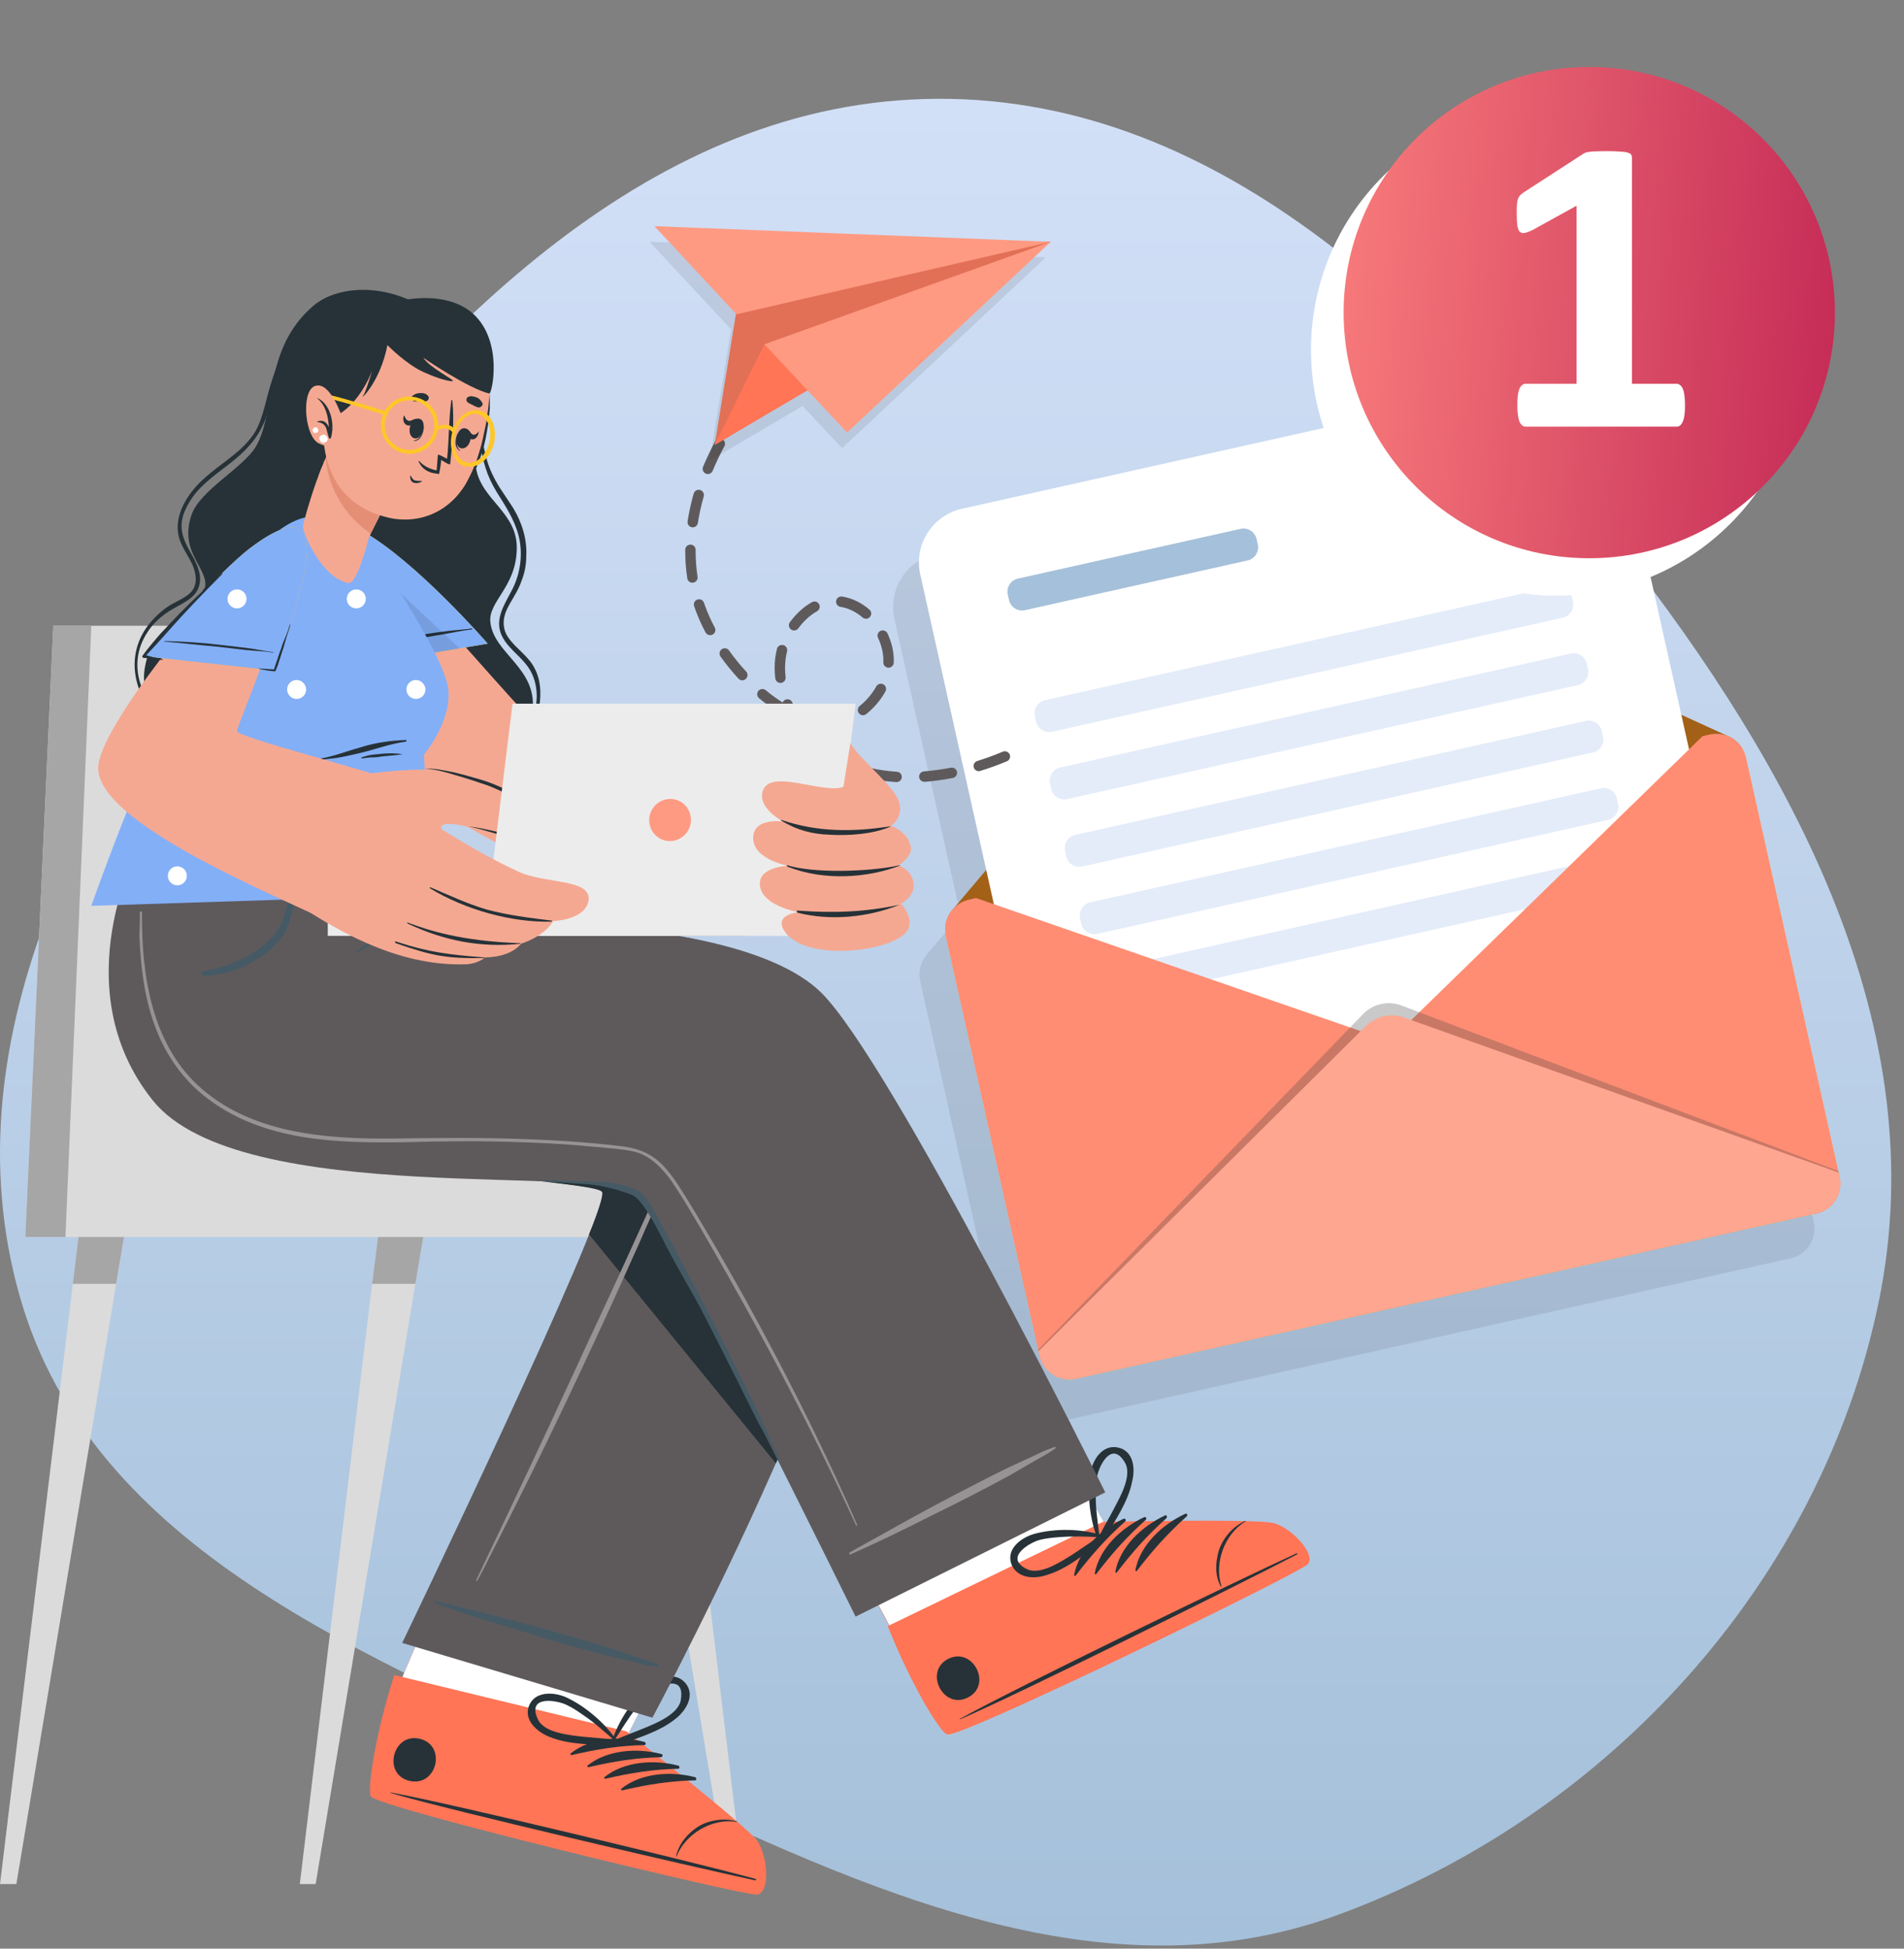 <svg width="299" height="306" viewBox="0 0 299 306" fill="none" xmlns="http://www.w3.org/2000/svg">
<rect x="0" y="0" width="299" height="306" fill="#808080" stroke="none"/>
<path fill-rule="evenodd" clip-rule="evenodd" d="M147.247 15.515C192.342 15.329 226.817 50.632 254.484 86.011C281.583 120.663 303.901 161.493 295.02 204.477C285.938 248.43 252.492 285.134 210.127 300.688C171.66 314.812 132.58 295.124 95.491 277.737C57.84 260.087 14.464 243.446 3.125 203.649C-8.672 162.242 14.884 121.133 41.117 86.888C68.337 51.356 102.302 15.7 147.247 15.515Z" fill="url(#paint0_linear_1_3308)"/>
<path d="M134.697 178.834C134.697 180.999 132.94 182.749 130.783 182.749C128.625 182.749 126.868 180.991 126.868 178.834C126.868 176.677 128.625 174.919 130.783 174.919" fill="#63A4E5"/>
<path opacity="0.1" d="M284.937 192.829C284.937 192.821 284.937 192.814 284.937 192.814C284.937 192.806 284.937 192.79 284.937 192.79C284.937 192.735 284.937 192.672 284.929 192.618C284.921 192.555 284.921 192.5 284.913 192.437C284.913 192.414 284.913 192.39 284.906 192.359C284.906 192.343 284.906 192.327 284.898 192.312C284.89 192.272 284.89 192.233 284.882 192.202C284.874 192.162 284.874 192.123 284.866 192.084C284.851 191.998 284.835 191.919 284.819 191.841L284.772 191.637L284.623 190.954L270.133 126.053C270.118 125.974 270.094 125.888 270.071 125.81C270.055 125.755 270.039 125.692 270.024 125.637C270.008 125.566 269.984 125.504 269.953 125.433C269.929 125.378 269.914 125.323 269.89 125.268C269.867 125.213 269.843 125.158 269.82 125.104C269.788 125.033 269.757 124.97 269.725 124.9C269.655 124.766 269.584 124.625 269.498 124.499C269.498 124.492 269.49 124.492 269.49 124.492C269.435 124.413 269.38 124.335 269.325 124.256C269.121 123.974 268.886 123.715 268.627 123.487C268.564 123.433 268.502 123.378 268.439 123.323C268.29 123.205 268.141 123.095 267.984 123.001C267.929 122.97 267.882 122.938 267.827 122.907C267.756 122.868 267.686 122.828 267.615 122.789C267.607 122.781 267.592 122.781 267.576 122.774L267.294 122.64C267.294 122.64 267.294 122.632 267.294 122.64L259.982 119.29L249.619 72.872C248.583 68.219 243.963 65.285 239.31 66.329L147.006 86.938C142.354 87.973 139.42 92.594 140.464 97.246L150.827 143.657L145.633 149.8L145.429 150.043C145.422 150.051 145.414 150.066 145.406 150.074C144.88 150.749 144.535 151.557 144.425 152.42C144.355 152.961 144.378 153.526 144.504 154.091L159.111 219.51L159.15 219.675L159.197 219.879C159.221 220.004 159.252 220.114 159.292 220.232C159.299 220.255 159.307 220.287 159.315 220.31C159.323 220.334 159.331 220.35 159.331 220.373C159.339 220.381 159.339 220.397 159.339 220.404C159.347 220.412 159.347 220.428 159.354 220.436C159.378 220.506 159.401 220.577 159.433 220.648C159.441 220.655 159.441 220.671 159.448 220.687C159.456 220.71 159.472 220.742 159.488 220.765C159.503 220.797 159.511 220.82 159.527 220.852C159.535 220.867 159.543 220.883 159.55 220.899C159.558 220.914 159.566 220.922 159.566 220.938C159.605 221.009 159.637 221.087 159.676 221.158C159.684 221.173 159.692 221.189 159.7 221.205C159.715 221.236 159.731 221.267 159.754 221.291C159.77 221.322 159.794 221.354 159.809 221.385C159.856 221.456 159.904 221.534 159.951 221.605L159.958 221.613C159.99 221.66 160.029 221.707 160.068 221.754C160.084 221.777 160.1 221.801 160.115 221.817C160.162 221.879 160.217 221.942 160.264 221.997C160.272 222.005 160.28 222.013 160.288 222.021C160.296 222.036 160.311 222.044 160.319 222.06C160.351 222.091 160.382 222.13 160.413 222.162C160.429 222.177 160.445 222.185 160.46 222.201C160.523 222.264 160.578 222.326 160.641 222.381C160.657 222.397 160.664 222.405 160.68 222.421C160.743 222.476 160.806 222.53 160.876 222.585C160.908 222.609 160.939 222.64 160.97 222.664C161.017 222.703 161.065 222.734 161.112 222.774C161.127 222.789 161.151 222.797 161.174 222.813C161.269 222.876 161.363 222.938 161.457 222.993C161.488 223.009 161.52 223.033 161.551 223.048C161.59 223.072 161.629 223.095 161.669 223.111C161.826 223.189 161.982 223.268 162.147 223.331C162.171 223.338 162.202 223.346 162.233 223.362C162.273 223.378 162.312 223.393 162.359 223.409C162.422 223.433 162.492 223.456 162.555 223.472C162.602 223.488 162.641 223.495 162.688 223.503C162.736 223.519 162.79 223.527 162.838 223.542C162.885 223.55 162.932 223.566 162.987 223.574C163.065 223.59 163.143 223.597 163.222 223.613C163.238 223.613 163.245 223.621 163.261 223.621C163.293 223.629 163.324 223.637 163.347 223.637C163.387 223.644 163.426 223.644 163.465 223.644C163.489 223.644 163.504 223.644 163.528 223.652H163.536C163.638 223.66 163.74 223.66 163.842 223.668C163.873 223.668 163.897 223.676 163.92 223.668C163.936 223.668 163.944 223.668 163.959 223.668C163.975 223.668 163.999 223.668 164.014 223.668C164.077 223.668 164.14 223.668 164.203 223.66C164.21 223.66 164.21 223.66 164.218 223.66C164.234 223.66 164.25 223.66 164.265 223.66C164.281 223.66 164.297 223.66 164.32 223.652C164.359 223.652 164.391 223.644 164.43 223.644C164.446 223.644 164.461 223.644 164.477 223.637C164.493 223.637 164.501 223.637 164.516 223.629C164.571 223.621 164.634 223.613 164.697 223.597C164.783 223.582 164.869 223.566 164.948 223.55L280.928 197.654L281.187 197.599C281.273 197.583 281.352 197.56 281.438 197.536C281.493 197.521 281.556 197.505 281.611 197.489C281.626 197.481 281.642 197.481 281.658 197.474C281.681 197.466 281.713 197.45 281.736 197.442C281.752 197.442 281.768 197.434 281.783 197.426C281.815 197.419 281.846 197.403 281.877 197.395C281.877 197.387 281.885 197.387 281.893 197.387C281.932 197.372 281.972 197.356 282.003 197.34C282.034 197.332 282.066 197.317 282.097 197.301C282.105 197.301 282.105 197.293 282.113 197.293C282.152 197.277 282.191 197.254 282.238 197.238C282.332 197.191 282.419 197.152 282.505 197.097C282.505 197.097 282.513 197.097 282.513 197.089C282.536 197.073 282.552 197.066 282.576 197.05C282.599 197.034 282.631 197.019 282.654 197.003C282.67 196.995 282.685 196.987 282.701 196.979C282.717 196.971 282.725 196.964 282.74 196.956C282.764 196.94 282.78 196.924 282.803 196.909C282.991 196.783 283.164 196.65 283.329 196.509C283.337 196.509 283.337 196.501 283.344 196.501C283.368 196.477 283.399 196.454 283.423 196.43C283.446 196.407 283.47 196.383 283.493 196.36C283.525 196.336 283.556 196.305 283.58 196.273C283.595 196.265 283.603 196.25 283.619 196.234C283.635 196.218 283.642 196.203 283.658 196.195C283.705 196.148 283.744 196.101 283.792 196.054C283.799 196.046 283.799 196.038 283.807 196.03C283.839 195.999 283.862 195.959 283.886 195.928C283.909 195.897 283.933 195.865 283.964 195.834C283.972 195.818 283.98 195.81 283.988 195.803C283.996 195.795 284.003 195.779 284.011 195.771C284.035 195.74 284.058 195.701 284.082 195.669C284.105 195.646 284.121 195.614 284.137 195.591C284.152 195.567 284.168 195.544 284.184 195.52C284.2 195.497 284.215 195.473 284.231 195.442C284.262 195.395 284.294 195.348 284.317 195.293C284.349 195.246 284.372 195.191 284.403 195.136C284.419 195.104 284.435 195.073 284.451 195.042C284.49 194.963 284.529 194.877 284.568 194.791C284.584 194.751 284.592 194.72 284.607 194.681C284.615 194.657 284.623 194.634 284.631 194.61C284.655 194.555 284.678 194.5 284.694 194.438C284.709 194.398 284.717 194.367 284.733 194.328C284.741 194.288 284.756 194.257 284.764 194.218C284.772 194.179 284.788 194.139 284.796 194.1C284.827 193.99 284.851 193.873 284.874 193.763C284.874 193.755 284.874 193.739 284.882 193.731C284.882 193.692 284.89 193.653 284.898 193.614C284.906 193.575 284.913 193.528 284.913 193.48C284.913 193.473 284.913 193.473 284.913 193.465C284.921 193.426 284.921 193.386 284.921 193.355C284.921 193.324 284.929 193.284 284.929 193.253C284.929 193.237 284.929 193.222 284.937 193.206C284.937 193.198 284.937 193.182 284.937 193.174C284.937 193.127 284.945 193.073 284.945 193.018C284.945 192.986 284.945 192.963 284.945 192.931C284.945 192.916 284.945 192.9 284.945 192.884C284.937 192.869 284.937 192.853 284.937 192.829Z" fill="#232323"/>
<path d="M274.19 118.993L288.876 184.789C288.891 184.868 288.907 184.954 288.923 185.032C288.93 185.072 288.938 185.111 288.938 185.15C288.946 185.181 288.954 185.221 288.954 185.26C288.954 185.275 288.954 185.291 288.962 185.307C288.962 185.338 288.962 185.362 288.97 185.385C288.978 185.44 288.978 185.503 288.985 185.566C288.993 185.621 288.993 185.683 288.993 185.738C288.993 185.77 288.993 185.793 288.993 185.825C289.001 185.84 289.001 185.864 288.993 185.887C288.993 185.919 288.993 185.942 288.993 185.974C288.993 186.029 288.985 186.076 288.985 186.131C288.985 186.138 288.985 186.154 288.985 186.162C288.978 186.248 288.97 186.342 288.962 186.429C288.962 186.429 288.962 186.437 288.962 186.444C288.954 186.491 288.954 186.539 288.946 186.578C288.938 186.617 288.93 186.656 288.93 186.695C288.93 186.711 288.923 186.719 288.923 186.727C288.899 186.837 288.876 186.954 288.844 187.064C288.836 187.096 288.828 187.143 288.813 187.182C288.805 187.221 288.789 187.252 288.781 187.292C288.766 187.323 288.758 187.362 288.742 187.401C288.719 187.472 288.687 187.551 288.664 187.621C288.648 187.668 288.625 187.707 288.617 187.755C288.57 187.856 288.53 187.951 288.475 188.045C288.436 188.115 288.405 188.186 288.366 188.249C288.326 188.319 288.287 188.382 288.248 188.445C288.232 188.476 288.209 188.508 288.185 188.539C288.169 188.57 288.146 188.594 288.13 188.617C288.107 188.649 288.083 188.68 288.06 188.719C288.052 188.727 288.044 188.735 288.036 188.751C287.981 188.829 287.918 188.908 287.856 188.986C287.848 188.994 287.84 189.002 287.84 189.01C287.785 189.065 287.738 189.127 287.683 189.182C287.667 189.206 287.652 189.222 287.628 189.237C287.597 189.269 287.573 189.3 287.542 189.324C287.518 189.347 287.495 189.371 287.471 189.394C287.448 189.418 287.416 189.449 287.393 189.465C287.205 189.637 287.008 189.786 286.789 189.92C286.773 189.928 286.765 189.935 286.75 189.943C286.734 189.951 286.718 189.959 286.702 189.967C286.655 189.998 286.6 190.03 286.553 190.053C286.467 190.108 286.373 190.147 286.287 190.194C286.24 190.218 286.193 190.241 286.145 190.265C286.114 190.281 286.083 190.288 286.051 190.304C286.012 190.32 285.973 190.335 285.942 190.351C285.934 190.351 285.934 190.351 285.926 190.359C285.894 190.367 285.863 190.383 285.832 190.39C285.816 190.39 285.8 190.398 285.785 190.406C285.761 190.414 285.73 190.43 285.706 190.437C285.69 190.437 285.675 190.445 285.659 190.453C285.604 190.469 285.541 190.485 285.486 190.5C285.4 190.524 285.322 190.547 285.235 190.563L168.996 216.514C168.91 216.53 168.832 216.546 168.745 216.561C168.69 216.569 168.628 216.577 168.565 216.593C168.502 216.601 168.431 216.608 168.369 216.616C168.33 216.624 168.29 216.624 168.251 216.624C168.157 216.632 168.063 216.632 167.969 216.632C167.937 216.632 167.914 216.632 167.89 216.632C167.788 216.632 167.686 216.632 167.584 216.616C167.521 216.608 167.467 216.608 167.412 216.601C167.137 216.569 166.862 216.514 166.604 216.444C166.541 216.42 166.47 216.404 166.407 216.381C166.337 216.357 166.258 216.326 166.188 216.302C165.756 216.13 165.348 215.902 164.98 215.612C164.893 215.549 164.807 215.479 164.729 215.4C164.454 215.157 164.211 214.882 163.999 214.577C163.952 214.506 163.905 214.427 163.858 214.357C163.811 214.286 163.772 214.208 163.724 214.129C163.685 214.051 163.638 213.972 163.607 213.894C163.568 213.816 163.536 213.745 163.505 213.666C163.497 213.659 163.497 213.643 163.489 213.627C163.458 213.557 163.434 213.478 163.403 213.4C163.395 213.4 163.395 213.392 163.395 213.384C163.371 213.321 163.356 213.266 163.34 213.211C163.301 213.094 163.269 212.976 163.246 212.858L148.56 147.063C148.435 146.498 148.411 145.933 148.482 145.392C148.592 144.529 148.937 143.721 149.462 143.046C149.47 143.038 149.478 143.03 149.486 143.015L149.69 142.771C150.333 142.057 151.204 141.524 152.216 141.296L268.432 115.337C268.549 115.314 268.659 115.29 268.769 115.275C268.785 115.267 268.808 115.267 268.832 115.267C268.941 115.251 269.051 115.235 269.161 115.228C269.185 115.228 269.216 115.228 269.24 115.22C269.334 115.212 269.428 115.212 269.522 115.22C269.545 115.22 269.569 115.22 269.593 115.22C269.71 115.22 269.82 115.228 269.938 115.235C270.048 115.243 270.157 115.259 270.259 115.275C270.408 115.298 270.557 115.33 270.699 115.369C270.777 115.384 270.863 115.408 270.934 115.432C271.075 115.471 271.209 115.526 271.334 115.581C271.334 115.573 271.334 115.581 271.334 115.581L271.617 115.714C271.632 115.722 271.64 115.722 271.656 115.73C271.734 115.761 271.797 115.808 271.868 115.847C271.923 115.879 271.97 115.91 272.025 115.941C272.181 116.036 272.33 116.145 272.48 116.263C272.55 116.318 272.613 116.373 272.668 116.428C272.927 116.655 273.162 116.906 273.366 117.197C273.421 117.275 273.476 117.354 273.531 117.432L273.539 117.44C273.625 117.565 273.695 117.707 273.766 117.84C273.797 117.911 273.829 117.973 273.86 118.044C273.884 118.099 273.907 118.146 273.931 118.209C273.954 118.264 273.978 118.319 273.994 118.373C274.017 118.436 274.041 118.507 274.064 118.577C274.088 118.632 274.103 118.695 274.111 118.75C274.15 118.828 274.174 118.915 274.19 118.993Z" fill="#F9C067"/>
<path d="M273.554 117.448L148.466 145.376C148.576 144.513 148.921 143.705 149.446 143.03C149.454 143.022 149.462 143.014 149.47 142.999L149.674 142.756L197.803 85.824C199.215 84.146 201.576 83.62 203.569 84.538L271.342 115.588C271.342 115.58 271.342 115.588 271.342 115.588L271.624 115.722C271.64 115.73 271.648 115.73 271.664 115.737C271.742 115.769 271.805 115.816 271.875 115.855C271.93 115.886 271.977 115.918 272.032 115.949C272.189 116.043 272.338 116.153 272.487 116.271C272.558 116.326 272.621 116.381 272.676 116.436C272.934 116.663 273.17 116.914 273.374 117.204C273.429 117.283 273.484 117.361 273.539 117.44C273.546 117.44 273.554 117.448 273.554 117.448Z" fill="#A36017"/>
<path d="M275.782 164.87L166.627 189.244L144.512 90.201C143.476 85.549 146.403 80.937 151.055 79.893L243.359 59.285C248.011 58.249 252.624 61.175 253.667 65.827L275.782 164.87Z" fill="white"/>
<path d="M245.43 96.996L165.223 114.906C164.101 115.157 162.971 114.443 162.72 113.321L162.524 112.45C162.273 111.328 162.987 110.199 164.109 109.948L244.324 92.038C245.445 91.787 246.575 92.5 246.826 93.622L247.022 94.493C247.265 95.615 246.552 96.745 245.43 96.996Z" fill="#E4ECF9"/>
<path d="M247.791 107.579L167.584 125.489C166.462 125.74 165.332 125.026 165.081 123.904L164.885 123.033C164.634 121.911 165.348 120.782 166.47 120.531L246.677 102.621C247.799 102.37 248.929 103.083 249.18 104.205L249.376 105.076C249.627 106.206 248.913 107.328 247.791 107.579Z" fill="#E4ECF9"/>
<path d="M250.152 118.161L169.945 136.071C168.823 136.322 167.694 135.608 167.443 134.487L167.247 133.616C166.996 132.494 167.709 131.364 168.831 131.113L249.038 113.203C250.16 112.952 251.29 113.666 251.541 114.788L251.737 115.659C251.988 116.788 251.274 117.91 250.152 118.161Z" fill="#E4ECF9"/>
<path d="M252.514 128.752L172.307 146.654C171.185 146.905 170.055 146.191 169.804 145.07L169.608 144.199C169.357 143.077 170.071 141.947 171.193 141.696L251.4 123.786C252.522 123.535 253.651 124.249 253.902 125.371L254.098 126.242C254.357 127.371 253.643 128.501 252.514 128.752Z" fill="#E4ECF9"/>
<path d="M254.883 139.335L174.676 157.245C173.554 157.496 172.424 156.782 172.173 155.66L171.977 154.79C171.726 153.668 172.44 152.538 173.562 152.287L253.769 134.377C254.891 134.126 256.02 134.84 256.271 135.962L256.468 136.832C256.719 137.962 256.005 139.084 254.883 139.335Z" fill="#E4ECF9"/>
<path d="M195.936 88.005L160.955 95.819C159.833 96.07 158.704 95.356 158.452 94.234L158.256 93.364C158.005 92.242 158.719 91.112 159.841 90.861L194.822 83.047C195.944 82.796 197.073 83.51 197.324 84.632L197.52 85.503C197.772 86.625 197.058 87.754 195.936 88.005Z" fill="#A5C0DA"/>
<path d="M219.109 167.679C218.968 167.922 218.795 168.149 218.584 168.361L169.246 216.435L168.988 216.49C168.509 216.6 168.038 216.631 167.575 216.592C167.513 216.584 167.442 216.584 167.387 216.577C166.579 216.482 165.81 216.184 165.159 215.721C165.096 215.682 165.034 215.635 164.971 215.58C164.791 215.439 164.618 215.282 164.453 215.117C164.398 215.062 164.351 215.008 164.296 214.945C164.249 214.882 164.194 214.827 164.147 214.764C163.716 214.215 163.394 213.564 163.229 212.827L148.544 147.031C148.418 146.466 148.394 145.901 148.465 145.36C148.575 144.497 148.92 143.689 149.446 143.014C149.454 143.006 149.461 142.998 149.469 142.983L149.673 142.74C150.317 142.026 151.187 141.492 152.199 141.265L153.274 141.021L158.993 142.998L211.68 161.23L213.665 161.913L217.446 163.223C217.728 163.317 217.987 163.458 218.215 163.615C219.494 164.549 219.886 166.322 219.109 167.679Z" fill="#FF8D73"/>
<path d="M274.19 118.993L288.875 184.789C288.891 184.868 288.907 184.954 288.922 185.032C288.93 185.071 288.938 185.111 288.938 185.15C288.946 185.181 288.954 185.221 288.954 185.26C288.954 185.275 288.954 185.291 288.962 185.307C288.962 185.338 288.962 185.362 288.969 185.385C288.977 185.44 288.977 185.503 288.985 185.566C288.993 185.621 288.993 185.683 288.993 185.738C288.993 185.746 288.993 185.762 288.993 185.77C288.993 185.785 288.993 185.809 288.993 185.825C289.001 185.84 289.001 185.864 288.993 185.887C288.993 185.919 288.993 185.942 288.993 185.974C288.993 186.029 288.993 186.076 288.985 186.131C288.985 186.138 288.985 186.154 288.985 186.162C288.977 186.248 288.969 186.342 288.962 186.429C288.962 186.429 288.962 186.437 288.962 186.444C288.954 186.491 288.954 186.531 288.946 186.578C288.946 186.617 288.938 186.648 288.93 186.695C288.93 186.703 288.93 186.719 288.922 186.727C288.899 186.837 288.875 186.954 288.844 187.064C288.836 187.096 288.828 187.143 288.813 187.182C288.805 187.221 288.789 187.252 288.781 187.292C288.766 187.323 288.758 187.362 288.742 187.401C288.718 187.472 288.687 187.551 288.664 187.621C288.648 187.668 288.624 187.707 288.616 187.754C288.569 187.856 288.522 187.951 288.475 188.045C288.436 188.115 288.405 188.186 288.365 188.249C288.326 188.319 288.287 188.382 288.248 188.445C288.232 188.476 288.209 188.508 288.185 188.539C288.169 188.57 288.146 188.594 288.13 188.617C288.107 188.649 288.083 188.68 288.059 188.719C288.052 188.727 288.044 188.735 288.036 188.751C287.981 188.829 287.918 188.908 287.855 188.986C287.848 188.994 287.84 189.002 287.84 189.01C287.785 189.065 287.738 189.127 287.683 189.182C287.667 189.206 287.652 189.221 287.628 189.237C287.597 189.269 287.573 189.3 287.542 189.323C287.518 189.347 287.495 189.371 287.471 189.394C287.448 189.418 287.416 189.449 287.393 189.465C287.204 189.637 287.008 189.786 286.789 189.92C286.773 189.928 286.757 189.935 286.749 189.943C286.734 189.951 286.718 189.959 286.702 189.967C286.655 189.998 286.6 190.03 286.553 190.053C286.467 190.108 286.373 190.147 286.287 190.194C286.239 190.218 286.192 190.241 286.145 190.265C286.114 190.281 286.083 190.288 286.051 190.304C286.012 190.32 285.973 190.335 285.941 190.351H285.933C285.902 190.359 285.871 190.375 285.839 190.39C285.824 190.39 285.808 190.398 285.792 190.406C285.769 190.414 285.737 190.422 285.714 190.437C285.698 190.437 285.682 190.445 285.667 190.453C285.612 190.469 285.549 190.485 285.494 190.5C285.408 190.524 285.329 190.547 285.243 190.563L284.984 190.618L219.887 168.087C219.604 167.993 219.345 167.852 219.126 167.695C217.839 166.793 217.439 165.028 218.223 163.663C218.357 163.427 218.537 163.192 218.749 162.988L221.613 160.195L223.111 158.728L263.042 119.817L267.372 115.596L268.447 115.353C268.565 115.33 268.675 115.306 268.784 115.29C268.8 115.282 268.824 115.282 268.847 115.282C268.957 115.267 269.067 115.251 269.177 115.243C269.2 115.243 269.232 115.243 269.255 115.235C269.349 115.228 269.443 115.228 269.537 115.235C269.561 115.235 269.585 115.235 269.608 115.235C269.726 115.235 269.836 115.243 269.953 115.251C270.063 115.259 270.173 115.275 270.275 115.29C270.424 115.314 270.573 115.345 270.714 115.384C270.793 115.4 270.879 115.424 270.95 115.447C271.091 115.486 271.224 115.541 271.35 115.596C271.35 115.588 271.35 115.596 271.35 115.596L271.632 115.73C271.648 115.737 271.656 115.737 271.671 115.745C271.75 115.777 271.813 115.824 271.883 115.863C271.938 115.894 271.985 115.926 272.04 115.957C272.197 116.051 272.346 116.161 272.495 116.279C272.566 116.334 272.628 116.389 272.683 116.444C272.942 116.671 273.178 116.922 273.382 117.212C273.436 117.291 273.491 117.369 273.546 117.448L273.554 117.456C273.64 117.581 273.711 117.722 273.782 117.856C273.813 117.926 273.844 117.989 273.876 118.06C273.899 118.114 273.923 118.162 273.946 118.224C273.97 118.279 273.993 118.334 274.009 118.389C274.033 118.452 274.056 118.522 274.08 118.593C274.103 118.648 274.119 118.711 274.127 118.766C274.15 118.828 274.174 118.915 274.19 118.993Z" fill="#FF8D73"/>
<path opacity="0.29" d="M288.687 183.895L288.836 184.577C289.44 187.292 287.824 189.959 285.228 190.539L168.989 216.491C166.392 217.071 163.787 215.345 163.183 212.631L163.034 211.948L214.034 159.261C215.619 157.622 217.98 157.096 220.106 157.904L288.687 183.895Z" fill="#474747"/>
<path d="M288.734 184.13L288.883 184.789C289.464 187.385 287.824 189.966 285.228 190.547L168.988 216.498C166.392 217.079 163.811 215.439 163.23 212.842L163.081 212.183L214.45 161.152C216.043 159.567 218.412 159.041 220.522 159.795L288.734 184.13Z" fill="#FFA691"/>
<path d="M140.794 122.813C140.778 122.813 140.762 122.813 140.747 122.813C139.201 122.719 137.703 122.507 136.299 122.185C135.859 122.083 135.585 121.644 135.687 121.205C135.789 120.766 136.228 120.491 136.667 120.593C137.985 120.899 139.397 121.095 140.849 121.189C141.304 121.213 141.641 121.605 141.617 122.052C141.586 122.476 141.225 122.813 140.794 122.813ZM145.156 122.766C144.732 122.766 144.371 122.436 144.34 122.013C144.308 121.566 144.646 121.166 145.093 121.134C146.473 121.024 147.893 120.828 149.321 120.554C149.776 120.467 150.192 120.758 150.286 121.197C150.372 121.644 150.082 122.068 149.643 122.162C148.16 122.452 146.67 122.656 145.226 122.774C145.195 122.766 145.179 122.766 145.156 122.766ZM153.707 121.103C153.354 121.103 153.032 120.875 152.922 120.522C152.789 120.091 153.032 119.636 153.463 119.502C154.805 119.087 156.162 118.592 157.488 118.035C157.911 117.863 158.382 118.059 158.563 118.475C158.735 118.891 158.539 119.369 158.123 119.542C156.743 120.122 155.338 120.632 153.95 121.056C153.863 121.087 153.785 121.103 153.707 121.103ZM132.352 120.805C132.235 120.805 132.117 120.781 132.007 120.726C130.58 120.067 129.277 119.251 128.14 118.31C127.795 118.02 127.74 117.51 128.03 117.157C128.32 116.812 128.83 116.757 129.183 117.047C130.219 117.902 131.395 118.632 132.698 119.236C133.106 119.424 133.286 119.91 133.098 120.318C132.957 120.632 132.658 120.805 132.352 120.805ZM125.731 115.282C125.472 115.282 125.214 115.156 125.057 114.929C124.492 114.105 123.966 113.211 123.519 112.301C123.315 112.356 123.095 112.332 122.899 112.222C121.668 111.524 120.42 110.653 119.204 109.649C118.859 109.359 118.804 108.849 119.094 108.496C119.385 108.151 119.895 108.096 120.248 108.386C121.126 109.116 122.021 109.759 122.907 110.316C122.986 110.12 123.142 109.955 123.362 109.869C123.778 109.696 124.256 109.9 124.429 110.324C124.947 111.595 125.629 112.866 126.414 114.003C126.673 114.372 126.579 114.882 126.202 115.141C126.053 115.235 125.896 115.282 125.731 115.282ZM130.015 114.38C129.089 114.38 128.116 114.246 127.112 113.987C126.673 113.878 126.414 113.43 126.524 112.991C126.633 112.552 127.081 112.293 127.52 112.403C128.94 112.771 130.281 112.834 131.474 112.599C131.921 112.513 132.345 112.803 132.439 113.242C132.525 113.689 132.235 114.113 131.795 114.207C131.231 114.317 130.627 114.38 130.015 114.38ZM135.522 112.316C135.287 112.316 135.043 112.214 134.886 112.011C134.604 111.657 134.659 111.148 135.012 110.857C136.071 110.002 136.965 108.943 137.616 107.782C137.836 107.39 138.338 107.249 138.73 107.468C139.123 107.688 139.264 108.19 139.044 108.582C138.299 109.924 137.263 111.148 136.04 112.136C135.883 112.254 135.702 112.316 135.522 112.316ZM122.554 107.241C122.146 107.241 121.793 106.935 121.746 106.519C121.683 105.97 121.644 105.421 121.644 104.887C121.644 103.852 121.77 102.84 122.013 101.89C122.123 101.451 122.57 101.192 123.009 101.302C123.448 101.412 123.707 101.859 123.597 102.298C123.386 103.122 123.284 103.993 123.284 104.887C123.284 105.358 123.315 105.844 123.37 106.331C123.425 106.778 123.103 107.186 122.656 107.241C122.617 107.241 122.585 107.241 122.554 107.241ZM116.568 106.833C116.349 106.833 116.129 106.747 115.964 106.566C114.96 105.476 114.011 104.307 113.148 103.099C112.889 102.73 112.968 102.22 113.336 101.953C113.705 101.687 114.215 101.773 114.482 102.142C115.305 103.295 116.207 104.409 117.172 105.452C117.478 105.782 117.455 106.299 117.125 106.605C116.968 106.762 116.764 106.833 116.568 106.833ZM139.531 104.848C139.523 104.848 139.507 104.848 139.499 104.848C139.044 104.832 138.699 104.448 138.715 104.001C138.723 103.907 138.723 103.812 138.723 103.718C138.723 103.554 138.715 103.389 138.707 103.216C138.636 102.212 138.354 101.153 137.883 100.157C137.695 99.749 137.868 99.262 138.275 99.066C138.683 98.878 139.17 99.051 139.366 99.459C139.923 100.643 140.26 101.898 140.339 103.106C140.354 103.31 140.362 103.514 140.362 103.718C140.362 103.836 140.362 103.954 140.354 104.064C140.331 104.503 139.962 104.848 139.531 104.848ZM111.516 99.741C111.226 99.741 110.944 99.584 110.794 99.309C110.167 98.125 109.633 96.94 109.21 95.771C109.139 95.575 109.069 95.379 109.006 95.183C108.865 94.751 109.092 94.289 109.524 94.147C109.955 94.006 110.418 94.234 110.559 94.665C110.622 94.846 110.685 95.026 110.747 95.207C111.147 96.305 111.65 97.427 112.246 98.541C112.458 98.941 112.309 99.435 111.908 99.647C111.775 99.71 111.642 99.741 111.516 99.741ZM124.704 99.004C124.531 99.004 124.366 98.949 124.217 98.847C123.856 98.58 123.778 98.07 124.045 97.701C125.049 96.344 126.249 95.254 127.512 94.555C127.904 94.336 128.406 94.485 128.626 94.877C128.846 95.269 128.697 95.771 128.304 95.991C127.238 96.579 126.226 97.505 125.363 98.674C125.206 98.894 124.955 99.004 124.704 99.004ZM136 97.168C135.812 97.168 135.624 97.105 135.467 96.972C134.4 96.062 133.2 95.481 131.992 95.301C131.544 95.23 131.239 94.814 131.301 94.367C131.372 93.92 131.788 93.614 132.235 93.677C133.749 93.904 135.232 94.61 136.526 95.724C136.871 96.015 136.91 96.532 136.612 96.877C136.463 97.066 136.236 97.168 136 97.168ZM108.739 91.512C108.339 91.512 107.994 91.221 107.931 90.813C107.719 89.433 107.609 88.005 107.609 86.569V86.334C107.609 85.887 107.978 85.526 108.425 85.526H108.433C108.888 85.526 109.249 85.902 109.241 86.35V86.569C109.241 87.919 109.343 89.268 109.539 90.562C109.61 91.01 109.304 91.425 108.857 91.496C108.825 91.504 108.778 91.512 108.739 91.512ZM108.786 82.811C108.747 82.811 108.7 82.811 108.661 82.804C108.213 82.733 107.907 82.317 107.978 81.87C108.198 80.434 108.519 78.967 108.935 77.508C109.061 77.077 109.516 76.826 109.947 76.943C110.379 77.069 110.63 77.524 110.512 77.955C110.112 79.344 109.806 80.74 109.594 82.113C109.531 82.521 109.186 82.811 108.786 82.811ZM111.163 74.441C111.061 74.441 110.951 74.417 110.849 74.378C110.434 74.206 110.23 73.727 110.402 73.311C110.959 71.97 111.602 70.62 112.316 69.294C112.528 68.894 113.022 68.745 113.423 68.965C113.823 69.177 113.972 69.679 113.752 70.071C113.069 71.342 112.45 72.644 111.916 73.931C111.791 74.245 111.485 74.441 111.163 74.441ZM115.29 66.761C115.133 66.761 114.976 66.713 114.835 66.627C114.458 66.376 114.356 65.866 114.607 65.49C115.415 64.274 116.294 63.074 117.219 61.905C117.502 61.551 118.012 61.489 118.373 61.771C118.726 62.054 118.788 62.571 118.506 62.924C117.612 64.054 116.757 65.215 115.98 66.392C115.815 66.635 115.549 66.761 115.29 66.761ZM120.711 59.935C120.507 59.935 120.31 59.865 120.154 59.716C119.824 59.41 119.808 58.892 120.114 58.563C120.852 57.778 121.628 56.986 122.421 56.225C122.75 55.911 123.268 55.927 123.574 56.248C123.888 56.578 123.872 57.096 123.55 57.401C122.774 58.139 122.021 58.908 121.307 59.669C121.15 59.841 120.93 59.935 120.711 59.935Z" fill="#5E5A5C"/>
<path opacity="0.1" d="M164.234 40.417L102 37.961L114.803 51.714L111.453 72.338L126.037 63.756L132.242 70.377L164.234 40.417Z" fill="#232323"/>
<path d="M112.229 69.883L117.117 39.75L165.011 37.961L112.229 69.883Z" fill="#E27056"/>
<path d="M115.658 49.353C115.909 49.274 165.011 37.97 165.011 37.97L102.769 35.514L115.658 49.353Z" fill="#FF9A82"/>
<path d="M120.035 54.067L112.229 69.883L136.4 55.652L120.035 54.067Z" fill="#FF7556"/>
<path d="M120.036 54.067L133.02 67.921L165.011 37.961L120.036 54.067Z" fill="#FF9A82"/>
<path d="M271.724 82.237C286.788 67.173 286.788 42.75 271.724 27.686C256.66 12.622 232.236 12.622 217.172 27.686C202.108 42.75 202.108 67.173 217.172 82.237C232.236 97.301 256.66 97.301 271.724 82.237Z" fill="white"/>
<path d="M249.574 87.662C270.878 87.662 288.148 70.392 288.148 49.088C288.148 27.784 270.878 10.514 249.574 10.514C228.27 10.514 211 27.784 211 49.088C211 70.392 228.27 87.662 249.574 87.662Z" fill="url(#paint1_linear_1_3308)"/>
<path d="M264.611 63.68C264.611 64.299 264.578 64.831 264.512 65.273C264.445 65.694 264.346 66.037 264.213 66.303C264.102 66.546 263.969 66.723 263.814 66.834C263.66 66.945 263.482 67 263.283 67H239.576C239.399 67 239.233 66.945 239.078 66.834C238.923 66.723 238.779 66.546 238.646 66.303C238.536 66.037 238.447 65.694 238.381 65.273C238.314 64.831 238.281 64.299 238.281 63.68C238.281 63.038 238.303 62.507 238.348 62.086C238.414 61.643 238.503 61.289 238.613 61.023C238.746 60.758 238.89 60.57 239.045 60.459C239.2 60.326 239.377 60.26 239.576 60.26H247.578V32.303L240.672 36.121C240.163 36.365 239.742 36.52 239.41 36.586C239.1 36.63 238.846 36.564 238.646 36.387C238.469 36.188 238.348 35.855 238.281 35.391C238.215 34.926 238.182 34.273 238.182 33.432C238.182 32.9 238.193 32.469 238.215 32.137C238.237 31.783 238.292 31.484 238.381 31.24C238.469 30.997 238.591 30.797 238.746 30.643C238.901 30.488 239.111 30.322 239.377 30.145L248.607 24.168C248.718 24.079 248.851 24.013 249.006 23.969C249.183 23.902 249.404 23.858 249.67 23.836C249.936 23.792 250.279 23.77 250.699 23.77C251.142 23.747 251.706 23.736 252.393 23.736C253.234 23.736 253.909 23.759 254.418 23.803C254.949 23.825 255.348 23.88 255.613 23.969C255.879 24.035 256.056 24.135 256.145 24.268C256.233 24.4 256.277 24.566 256.277 24.766V60.26H263.283C263.482 60.26 263.66 60.326 263.814 60.459C263.992 60.57 264.135 60.758 264.246 61.023C264.379 61.289 264.467 61.643 264.512 62.086C264.578 62.507 264.611 63.038 264.611 63.68Z" fill="white"/>
<g clip-path="url(#clip0_1_3308)">
<path d="M96.316 187.802L98.637 201.609L114.303 295.861H116.79L105.434 201.609L103.776 187.802H96.316Z" fill="#DBDBDB"/>
<path d="M103.776 187.802H96.316L98.637 201.609H105.434L103.776 187.802Z" fill="#A6A6A6"/>
<path d="M47.08 295.861H49.567L65.233 201.609L67.553 187.802H60.176L58.436 201.609L47.08 295.861Z" fill="#DBDBDB"/>
<path d="M60.176 187.802L58.435 201.609H65.232L67.553 187.802H60.176Z" fill="#A6A6A6"/>
<path d="M0 295.861H2.57L18.235 201.609L20.556 187.802H13.096L11.439 201.609L0 295.861Z" fill="#DBDBDB"/>
<path d="M11.438 201.609H18.235L20.556 187.802H13.096L11.438 201.609Z" fill="#A6A6A6"/>
<path d="M3.979 194.25H118.944V182.18H75.925L61.42 98.262H8.372L3.979 194.25Z" fill="#DBDBDB"/>
<path d="M3.979 194.25H10.278L14.339 98.262H8.372L3.979 194.25Z" fill="#A6A6A6"/>
<path d="M118.695 297.183C116.623 297.349 60.011 283.872 58.27 282.053C58.021 281.888 59.182 276.679 60.839 269.735V269.569C61.834 265.105 78.412 229.223 78.412 229.223L115.131 239.475L98.388 272.794C98.388 272.794 105.267 277.754 111.235 282.467C114.882 285.36 118.032 288.006 118.695 288.833C120.353 291.065 120.768 297.018 118.695 297.183Z" fill="#D3766A"/>
<path d="M118.695 297.183C116.623 297.349 60.011 283.872 58.27 282.054C58.021 281.805 59.182 276.68 60.839 269.735V269.569C61.254 267.916 63.74 261.88 66.807 255.018C72.858 256.672 94.492 262.459 102.366 264.939L98.388 272.794C98.388 272.794 105.267 277.754 111.235 282.467C114.882 285.361 118.032 288.006 118.695 288.833C120.353 291.065 120.768 297.018 118.695 297.183Z" fill="white"/>
<path d="M118.861 297.514C116.706 297.679 60.094 284.038 58.27 282.136C57.607 281.392 58.85 272.545 61.917 263.038L98.388 271.884C98.388 271.884 117.038 286.601 118.778 288.916C120.602 291.231 121.016 297.266 118.861 297.514Z" fill="#FF7556"/>
<path d="M118.612 295.034C109.163 292.471 70.869 283.211 61.337 281.475C61.254 281.475 61.254 281.475 61.337 281.557C70.62 284.286 108.997 293.215 118.612 295.282C118.778 295.199 118.778 295.034 118.612 295.034Z" fill="#263238"/>
<path d="M115.711 286.022C113.473 285.361 110.986 285.939 109.494 286.932C108.002 287.924 106.593 289.495 106.179 291.479C106.179 291.561 106.262 291.561 106.262 291.479C107.671 287.924 111.898 285.443 115.711 286.105C115.711 286.105 115.794 286.022 115.711 286.022Z" fill="#263238"/>
<path d="M101.206 273.537C97.393 272.545 92.669 272.876 89.602 275.356C89.519 275.439 89.602 275.604 89.768 275.604C93.663 274.695 97.228 274.116 101.206 274.033C101.455 274.033 101.455 273.62 101.206 273.537Z" fill="#263238"/>
<path d="M103.859 275.439C100.046 274.447 95.321 274.778 92.254 277.258C92.171 277.341 92.254 277.506 92.42 277.506C96.316 276.597 99.88 276.018 103.859 275.935C104.107 275.853 104.107 275.439 103.859 275.439Z" fill="#263238"/>
<path d="M106.511 277.258C102.698 276.266 97.973 276.597 94.906 279.077C94.824 279.16 94.906 279.325 95.072 279.325C98.968 278.416 102.532 277.837 106.511 277.754C106.76 277.754 106.76 277.341 106.511 277.258Z" fill="#263238"/>
<path d="M109.163 279.077C105.35 278.085 100.626 278.415 97.559 280.896C97.476 280.978 97.559 281.144 97.725 281.144C101.62 280.234 105.185 279.656 109.163 279.573C109.412 279.573 109.412 279.16 109.163 279.077Z" fill="#263238"/>
<path d="M65.895 273.042C61.668 272.049 60.01 278.664 64.32 279.656C68.63 280.648 70.205 274.034 65.895 273.042Z" fill="#263238"/>
<path d="M107.754 264.443C106.179 262.376 103.443 263.368 101.869 264.691C99.299 266.924 97.061 270.313 96.066 273.538C96.066 273.62 96.066 273.703 96.149 273.703C96.149 274.034 96.398 274.282 96.73 274.199C99.879 272.959 103.443 272.049 106.096 269.9C107.671 268.66 109.163 266.345 107.754 264.443ZM101.123 271.388C99.548 272.05 98.056 272.546 96.481 273.29C97.641 271.553 98.636 269.817 99.962 268.164C100.625 267.42 101.205 266.593 101.951 265.931C103.112 264.857 107.588 262.624 106.925 266.841C106.676 269.156 102.946 270.644 101.123 271.388Z" fill="#263238"/>
<path d="M86.203 272.711C89.352 274.034 92.999 273.868 96.398 274.199C96.73 274.199 96.895 273.868 96.812 273.538C96.895 273.538 96.895 273.455 96.895 273.372C94.989 270.561 91.922 267.916 88.855 266.51C86.949 265.683 83.965 265.518 83.053 267.916C82.224 270.148 84.379 271.967 86.203 272.711ZM84.462 269.982C82.638 266.097 87.612 267.006 89.021 267.75C89.933 268.164 90.761 268.742 91.59 269.321C93.331 270.479 94.823 271.884 96.398 273.207C94.74 272.959 93.082 272.876 91.425 272.711C89.435 272.463 85.457 272.132 84.462 269.982Z" fill="#263238"/>
<path d="M102.45 269.735L63.161 257.994C63.161 257.994 95.57 190.612 94.576 187.223C93.912 184.908 45.34 184.742 31.083 172.01C16.329 158.782 27.851 132.904 27.851 132.904L68.714 132.656C68.714 132.656 68.051 141.172 69.543 142.494C70.538 143.404 126.405 148.282 137.097 168.786C146.712 187.388 102.45 269.735 102.45 269.735Z" fill="#5E5A5C"/>
<path d="M94.576 187.223C94.741 187.801 93.995 190.199 92.503 193.837L121.846 229.801C132.29 205.99 142.153 178.542 137.014 168.786C126.322 148.282 70.455 143.404 69.46 142.494C67.885 141.172 68.632 132.656 68.632 132.656L42.688 132.821L85.789 185.569C91.011 186.231 94.41 186.644 94.576 187.223Z" fill="#263238"/>
<path d="M103.444 261.466C102.449 260.97 101.289 260.64 100.211 260.309C99.051 259.895 97.974 259.565 96.813 259.151C94.575 258.407 92.337 257.746 90.016 257.084C85.457 255.762 80.899 254.521 76.257 253.364C73.853 252.785 68.714 251.462 68.382 251.462C68.217 251.462 68.217 251.71 68.3 251.793C72.775 253.364 77.251 254.769 81.727 256.092C86.203 257.498 90.762 258.821 95.321 259.978C96.564 260.309 97.891 260.557 99.134 260.888C100.46 261.218 101.786 261.632 103.195 261.714C103.444 261.797 103.61 261.549 103.444 261.466Z" fill="#455A64"/>
<path d="M30.006 140.675C30.172 139.352 30.254 137.947 30.42 136.624C30.42 136.459 30.669 136.459 30.669 136.624C30.089 142.163 29.591 147.785 30.586 153.242C31.498 158.368 34.067 162.833 37.88 166.388C46.003 173.911 57.276 176.144 67.886 177.963C73.936 178.955 79.987 179.782 86.121 180.36C89.105 180.691 92.089 180.856 95.073 181.104C98.057 181.27 101.041 181.352 104.025 181.518C104.937 181.6 105.765 182.014 105.683 183.089C105.6 183.75 105.268 184.329 104.937 184.99C104.605 185.734 104.273 186.396 103.942 187.14C102.781 189.868 101.538 192.514 100.378 195.242C97.891 200.782 95.404 206.321 92.835 211.778C87.779 222.691 82.474 233.522 77.003 244.27C76.34 245.593 75.677 246.915 74.931 248.238C74.848 248.321 74.765 248.238 74.765 248.156C79.987 237.242 85.126 226.411 90.183 215.415C92.669 209.959 95.239 204.585 97.725 199.128C98.969 196.4 100.212 193.671 101.455 190.943C102.036 189.62 102.699 188.215 103.279 186.892C103.61 186.23 103.859 185.486 104.191 184.825C104.439 184.246 105.351 182.923 104.771 182.345C104.356 182.014 103.445 182.096 102.947 182.096C102.118 182.096 101.372 182.014 100.544 182.014C99.052 181.931 97.559 181.931 96.068 181.848C93.001 181.683 90.017 181.518 86.95 181.187C80.982 180.691 75.097 179.947 69.212 178.955C58.685 177.301 47.329 175.4 38.958 168.372C35.228 165.313 32.327 161.262 30.918 156.632C29.343 151.506 29.508 145.967 30.006 140.675Z" fill="#979294"/>
<path d="M205.066 245.593C203.574 247.081 151.354 272.628 148.785 272.38C148.453 272.38 146.049 267.667 142.817 261.301L142.734 261.136C140.662 257.085 122.095 222.856 122.095 222.856L154.587 206.486L173.651 239.805C173.651 239.805 182.189 239.227 189.731 239.144C194.373 239.061 198.518 239.061 199.512 239.309C202.413 239.805 206.475 244.104 205.066 245.593Z" fill="#D3766A"/>
<path d="M205.066 245.593C203.574 247.081 151.355 272.628 148.785 272.38C148.454 272.38 146.05 267.668 142.9 261.301L142.817 261.136C142.651 260.888 142.569 260.557 142.403 260.309C142.32 260.061 142.154 259.896 142.071 259.731C141.905 259.4 141.74 259.152 141.574 258.821C140.165 256.175 137.844 251.794 135.274 247.081L168.43 230.463L173.817 239.888C173.817 239.888 182.355 239.309 189.898 239.227C194.539 239.144 198.684 239.144 199.679 239.392C202.414 239.805 206.558 244.105 205.066 245.593Z" fill="white"/>
<path d="M205.314 245.676C203.822 247.164 151.437 272.711 148.784 272.38C147.79 272.298 143.065 264.609 139.418 255.349L173.236 238.979C173.236 238.979 197.025 238.483 199.843 239.144C202.662 239.723 206.889 244.188 205.314 245.676Z" fill="#FF7556"/>
<path d="M203.573 243.939C194.704 247.99 159.228 265.187 150.773 269.9C150.69 269.9 150.69 269.982 150.773 269.982C159.642 266.179 194.952 248.652 203.656 244.104C203.822 244.022 203.739 243.856 203.573 243.939Z" fill="#263238"/>
<path d="M195.616 238.813C193.461 239.722 191.969 241.707 191.389 243.526C190.891 245.262 190.726 247.411 191.72 249.148C191.72 249.23 191.803 249.148 191.803 249.065C190.643 245.427 192.3 240.88 195.616 238.896C195.699 238.896 195.616 238.813 195.616 238.813Z" fill="#263238"/>
<path d="M176.468 238.482C172.904 240.136 169.423 243.36 168.677 247.329C168.677 247.494 168.843 247.494 168.925 247.411C171.329 244.27 173.733 241.541 176.717 238.896C176.883 238.73 176.717 238.4 176.468 238.482Z" fill="#263238"/>
<path d="M179.702 238.234C176.137 239.888 172.656 243.112 171.91 247.081C171.91 247.246 172.076 247.246 172.159 247.163C174.563 244.022 176.966 241.293 179.95 238.648C180.116 238.482 179.95 238.152 179.702 238.234Z" fill="#263238"/>
<path d="M182.934 237.986C179.37 239.64 175.889 242.864 175.143 246.833C175.143 246.998 175.308 246.998 175.391 246.916C177.795 243.774 180.199 241.045 183.183 238.4C183.348 238.152 183.183 237.821 182.934 237.986Z" fill="#263238"/>
<path d="M186.083 237.738C182.519 239.392 179.038 242.616 178.292 246.585C178.292 246.75 178.458 246.75 178.541 246.668C180.944 243.526 183.348 240.797 186.332 238.152C186.581 237.904 186.415 237.573 186.083 237.738Z" fill="#263238"/>
<path d="M148.95 260.475C145.054 262.376 148.038 268.494 151.934 266.593C155.912 264.691 152.845 258.573 148.95 260.475Z" fill="#263238"/>
<path d="M175.639 227.321C173.153 226.742 171.578 229.223 171.246 231.29C170.666 234.597 171.163 238.731 172.407 241.79C172.407 241.872 172.489 241.872 172.572 241.872C172.738 242.12 173.153 242.12 173.318 241.872C174.976 238.896 177.131 236.002 177.794 232.613C178.292 230.628 178.043 227.9 175.639 227.321ZM174.976 236.829C174.23 238.317 173.318 239.723 172.655 241.211C172.407 239.144 172.075 237.16 172.075 235.093C172.075 234.101 172.075 233.109 172.241 232.116C172.407 230.546 174.479 225.998 176.634 229.636C177.877 231.62 175.888 235.093 174.976 236.829Z" fill="#263238"/>
<path d="M164.367 247.329C167.683 246.337 170.418 243.939 173.153 241.955C173.402 241.789 173.319 241.376 173.07 241.211C173.07 241.128 173.07 241.045 172.987 241.045C169.755 240.053 165.693 239.971 162.378 240.88C160.388 241.459 157.985 243.195 158.814 245.593C159.725 247.908 162.461 247.99 164.367 247.329ZM161.3 246.419C157.487 244.6 161.88 242.12 163.372 241.789C164.367 241.541 165.362 241.459 166.356 241.376C168.429 241.211 170.501 241.293 172.573 241.376C171.164 242.203 169.838 243.195 168.429 244.104C166.688 245.179 163.372 247.412 161.3 246.419Z" fill="#263238"/>
<path d="M173.568 234.349L134.362 253.861C134.362 253.861 103.776 191.853 100.461 187.802C95.985 182.51 37.714 190.034 23.955 172.754C9.781 154.979 21.883 132.821 21.883 132.821H66.228C66.228 132.821 66.394 137.699 63.824 144.892C63.824 144.892 114.552 141.916 128.891 155.806C139.915 166.554 173.568 234.349 173.568 234.349Z" fill="#5E5A5C"/>
<path d="M55.784 149.439C58.105 147.868 60.426 146.463 62.83 145.14C64.073 144.479 66.56 143.404 68.135 142.991C69.461 142.66 69.958 142.577 68.798 143.156C68.135 143.487 66.808 144.148 65.565 144.727C65.814 144.727 66.062 144.727 66.228 144.727C67.14 144.644 67.969 144.644 68.881 144.644C70.621 144.561 72.279 144.644 74.02 144.561C77.501 144.561 80.899 144.892 84.381 145.057C84.464 145.057 84.464 145.223 84.381 145.223C80.899 145.14 77.501 145.305 74.02 145.305C72.279 145.305 70.621 145.388 68.881 145.388C68.052 145.388 67.223 145.388 66.394 145.471C65.731 145.471 64.985 145.554 64.239 145.471C63.907 145.636 63.493 145.802 63.327 145.884C60.84 147.042 58.354 148.282 55.867 149.687C55.784 149.605 55.701 149.522 55.784 149.439Z" fill="#455A64"/>
<path d="M67.306 131.25C66.891 133.317 66.477 135.467 65.98 137.534C65.731 138.443 65.482 139.435 65.151 140.345C64.902 141.089 64.488 141.998 63.576 142.246C62.581 142.494 62.25 141.585 62.25 140.758C62.333 139.849 62.498 138.857 62.664 137.947C62.83 136.872 62.996 135.798 63.161 134.723C63.244 134.144 63.327 133.648 63.41 133.069C63.41 132.904 63.493 131.912 63.576 131.581C63.576 131.581 63.576 131.664 63.659 131.664C63.659 131.664 63.742 131.664 63.742 131.581C63.742 131.498 63.742 131.498 63.659 131.416H63.576C63.41 131.498 63.41 131.829 63.327 131.994C63.161 132.49 62.996 133.069 62.913 133.565C62.664 134.557 62.415 135.55 62.167 136.542C61.918 137.534 61.752 138.526 61.504 139.601C61.338 140.345 61.172 141.172 61.421 141.916C61.669 142.742 62.333 143.156 63.078 143.156C63.078 143.238 62.996 143.321 62.996 143.321C62.913 143.487 62.83 143.735 62.747 143.983C62.664 144.231 62.581 144.396 62.581 144.644C62.581 144.727 62.581 144.892 62.498 144.975C62.498 145.057 62.498 145.223 62.498 145.305C62.498 145.471 62.747 145.636 62.83 145.388C62.913 145.305 62.996 145.223 62.996 145.057C63.078 144.975 63.078 144.809 63.161 144.727C63.244 144.479 63.244 144.313 63.327 144.065C63.41 143.817 63.41 143.652 63.493 143.404C63.493 143.238 63.493 143.156 63.493 142.99C63.907 142.908 64.322 142.742 64.653 142.494C65.234 141.998 65.565 141.254 65.814 140.593C66.062 139.683 66.311 138.857 66.56 137.947C67.057 135.715 67.555 133.483 67.637 131.25C67.72 131.085 67.389 131.002 67.306 131.25Z" fill="#455A64"/>
<path d="M45.921 137.203C45.755 138.195 45.672 139.27 45.506 140.345C45.341 141.337 45.092 142.329 44.76 143.321C44.512 144.231 44.097 145.223 43.6 146.05C43.103 146.876 42.357 147.538 41.694 148.199C40.284 149.439 38.627 150.349 36.886 151.093C35.974 151.424 35.145 151.754 34.234 152.002C33.736 152.085 33.239 152.25 32.825 152.333C32.41 152.416 31.996 152.416 31.664 152.664C31.498 152.746 31.581 152.995 31.664 153.077C32.327 153.325 33.156 153.16 33.819 153.077C34.565 152.995 35.394 152.829 36.14 152.581C37.632 152.168 39.124 151.424 40.45 150.597C41.776 149.77 43.02 148.778 44.014 147.538C45.009 146.298 45.506 144.809 45.838 143.239C46.252 141.337 46.418 139.353 46.252 137.451C46.169 137.12 46.004 137.12 45.921 137.203Z" fill="#455A64"/>
<path d="M165.611 227.238C164.533 227.569 163.456 228.065 162.461 228.561C161.383 229.057 160.306 229.553 159.228 230.049C157.073 231.042 155.001 232.116 152.929 233.191C148.702 235.341 144.557 237.573 140.413 239.888C138.258 241.128 133.616 243.609 133.367 243.857C133.284 243.939 133.45 244.187 133.533 244.105C137.843 242.203 142.071 240.136 146.298 237.987C150.525 235.92 154.752 233.77 158.814 231.538C159.974 230.876 161.052 230.215 162.212 229.553C163.373 228.892 164.699 228.231 165.777 227.404C165.859 227.487 165.777 227.156 165.611 227.238Z" fill="#979294"/>
<path d="M21.966 143.238C21.966 143.073 22.297 143.073 22.297 143.238C22.214 152.829 23.706 163.577 31.083 170.439C39.206 177.963 50.977 178.872 61.503 178.789C67.554 178.707 73.605 178.624 79.656 178.789C85.707 178.955 91.923 179.286 97.891 180.03C100.295 180.36 102.367 181.187 104.108 183.006C105.766 184.742 107.009 186.892 108.252 188.876C111.319 193.919 114.22 198.963 117.121 204.171C122.758 214.423 128.063 224.841 132.87 235.506C133.45 236.829 134.03 238.152 134.611 239.474C134.611 239.557 134.528 239.64 134.445 239.557C129.555 228.892 124.25 218.392 118.613 208.057C115.795 202.931 112.894 197.805 109.91 192.679C108.501 190.282 107.092 187.884 105.517 185.569C104.108 183.585 102.367 181.683 99.963 180.939C98.471 180.526 96.98 180.443 95.487 180.278C93.913 180.112 92.421 180.03 90.846 179.864C87.862 179.616 84.795 179.451 81.811 179.368C75.677 179.12 69.626 179.203 63.493 179.368C52.883 179.534 41.279 179.203 32.492 172.423C28.68 169.53 25.944 165.561 24.287 161.014C22.629 156.467 22.049 151.506 21.883 146.711C21.966 145.636 21.966 144.478 21.966 143.238Z" fill="#979294"/>
<path d="M85.458 185.321C87.613 185.321 89.768 185.487 91.923 185.487C93.747 185.569 95.57 185.569 97.311 185.983C98.969 186.396 100.212 186.561 101.621 188.38C103.279 190.695 112.397 208.223 116.209 215.995C117.287 218.144 118.282 220.294 119.359 222.443C120.437 224.676 121.348 226.991 122.426 229.223C122.426 229.306 122.343 229.388 122.26 229.306C121.348 227.404 120.271 225.585 119.276 223.766C118.282 221.865 117.37 220.046 116.458 218.144C114.552 214.341 112.645 210.538 110.739 206.817C108.832 203.097 106.511 199.376 104.605 195.656C103.03 192.514 100.792 188.215 99.217 187.636C97.394 186.892 94.493 186.148 92.503 185.983C90.1 185.817 87.696 185.652 85.375 185.487C85.375 185.487 85.375 185.321 85.458 185.321Z" fill="#455A64"/>
<path d="M49.236 47.995C41.195 54.857 43.433 64.778 40.118 70.235C38.046 73.542 31.415 77.014 30.088 80.817C27.933 87.101 33.238 89.333 32.078 92.723C30.42 97.518 23.955 97.188 22.711 105.042C21.551 112.896 30.254 121.329 50.893 123.561C71.532 125.876 82.888 118.27 83.634 111.573C84.38 104.876 77.5 102.644 77.003 97.683C76.671 94.459 80.982 92.227 81.147 86.357C81.396 80.487 75.594 78.585 74.765 73.542C73.936 68.499 76.589 56.428 69.212 50.227C62 44.109 53.214 44.605 49.236 47.995Z" fill="#263238"/>
<path d="M50.23 48.16C47.992 49.731 46.252 51.798 44.925 54.278C43.599 56.841 42.687 59.569 41.941 62.381C41.527 64.034 41.112 65.688 40.367 67.258C39.703 68.581 38.709 69.656 37.631 70.648C35.393 72.632 32.741 74.203 30.752 76.436C28.845 78.585 27.353 81.479 28.099 84.373C28.514 85.944 29.591 87.266 30.254 88.755C30.834 90.16 31.083 91.896 29.923 93.054C28.928 94.046 27.353 94.542 26.193 95.369C25.032 96.195 24.038 97.188 23.209 98.263C21.468 100.577 20.805 103.388 21.302 106.199C22.38 112.566 28.431 116.203 33.984 118.518C34.73 118.849 35.559 119.18 36.305 119.428C36.388 119.51 36.554 119.262 36.388 119.262C30.834 116.782 24.286 113.806 22.131 107.605C21.137 104.794 21.468 101.818 23.126 99.337C23.872 98.097 24.949 97.105 26.11 96.278C27.27 95.451 28.514 94.955 29.674 94.129C30.834 93.302 31.497 92.144 31.415 90.739C31.332 89.251 30.586 87.928 29.84 86.605C29.094 85.282 28.431 83.877 28.514 82.306C28.596 80.818 29.342 79.412 30.171 78.172C31.912 75.692 34.481 74.121 36.802 72.219C39.123 70.318 40.947 68.168 41.858 65.274C42.273 63.786 42.522 62.298 42.936 60.81C43.268 59.404 43.682 58.081 44.179 56.758C45.174 54.113 46.5 51.55 48.572 49.566C49.07 49.069 49.65 48.574 50.313 48.16C50.313 48.243 50.23 48.077 50.23 48.16Z" fill="#263238"/>
<path d="M84.629 106.778C84.38 105.703 83.883 104.628 83.22 103.801C82.474 102.892 81.645 102.148 80.816 101.321C80.07 100.494 79.324 99.668 79.158 98.51C78.909 97.187 79.407 95.947 80.07 94.79C80.733 93.632 81.479 92.475 81.894 91.234C82.391 89.994 82.639 88.672 82.639 87.431C82.805 84.703 81.976 82.057 80.567 79.742C79.821 78.585 79.075 77.51 78.329 76.353C77.583 75.112 76.92 73.79 76.506 72.384C75.594 69.242 75.345 66.018 74.599 62.876C73.853 59.652 72.693 56.51 71.284 53.534C71.284 53.451 71.118 53.534 71.201 53.616C72.444 56.345 73.439 59.156 74.102 62.05C74.765 64.778 75.014 67.589 75.511 70.4C75.76 71.805 76.091 73.128 76.589 74.451C77.086 75.691 77.666 76.766 78.412 77.924C79.821 80.156 81.23 82.471 81.645 85.116C82.059 87.762 81.562 90.49 80.319 92.805C79.241 94.872 77.749 97.105 78.661 99.502C79.49 101.569 81.396 102.727 82.722 104.463C84.132 106.282 84.546 108.679 84.132 110.994C83.054 116.782 77.252 119.593 71.781 119.924C71.615 119.924 71.615 120.172 71.781 120.172C76.506 120.089 81.645 118.022 83.883 113.64C84.795 111.408 85.126 109.01 84.629 106.778Z" fill="#263238"/>
<path d="M52.799 89.664C54.789 97.766 67.719 126.042 72.278 129.101C77.583 132.656 105.765 146.794 111.07 145.14C112.893 144.562 120.768 124.967 117.203 123.396C106.428 118.766 86.12 115.211 83.219 112.731C81.313 111.077 69.874 97.684 59.348 86.44C55.369 82.223 51.473 84.455 52.799 89.664Z" fill="#F5A891"/>
<path d="M51.308 89.168C52.303 94.459 56.861 104.38 56.861 104.38L76.589 101.073C76.589 101.073 65.233 88.01 56.861 83.38C53.546 81.562 50.313 83.794 51.308 89.168Z" fill="#FFC727"/>
<path d="M51.308 89.168C52.303 94.459 56.861 104.38 56.861 104.38L76.589 101.073C76.589 101.073 65.233 88.01 56.861 83.38C53.546 81.562 50.313 83.794 51.308 89.168Z" fill="#83AFF7"/>
<path d="M57.442 94.046C57.442 94.873 56.779 95.534 55.95 95.534C55.121 95.534 54.458 94.873 54.458 94.046C54.458 93.219 55.121 92.558 55.95 92.558C56.779 92.558 57.442 93.219 57.442 94.046Z" fill="white"/>
<path d="M56.53 101.652C59.431 100.991 62.332 100.329 65.316 99.833C66.808 99.585 68.217 99.337 69.709 99.172C71.201 98.924 72.693 98.924 74.102 98.676C74.185 98.676 74.185 98.758 74.102 98.841C72.61 99.007 71.201 99.337 69.709 99.585C68.217 99.833 66.808 100.081 65.316 100.329C62.415 100.825 59.431 101.321 56.53 101.9C56.447 101.818 56.447 101.652 56.53 101.652Z" fill="#263238"/>
<path opacity="0.1" d="M72.195 101.818L56.861 104.381C56.861 104.381 52.302 94.459 51.308 89.168C50.81 86.44 51.391 84.538 52.551 83.546L72.195 101.818Z" fill="black"/>
<path d="M68.051 140.51L14.34 142.247C14.34 142.247 30.669 95.617 42.439 84.455C47.827 79.412 52.717 80.487 56.696 84.207C57.69 85.117 69.626 102.314 70.372 108.101C71.035 113.227 66.559 118.518 66.559 118.518L68.051 140.51Z" fill="#83AFF7"/>
<path d="M29.342 108.349C29.342 109.176 28.679 109.837 27.85 109.837C27.685 109.837 27.602 109.837 27.436 109.754C27.85 108.845 28.265 107.936 28.679 107.026C29.094 107.357 29.342 107.77 29.342 108.349ZM46.583 106.778C45.754 106.778 45.091 107.44 45.091 108.266C45.091 109.093 45.754 109.754 46.583 109.754C47.412 109.754 48.075 109.093 48.075 108.266C48.075 107.522 47.412 106.778 46.583 106.778ZM65.316 106.778C64.487 106.778 63.824 107.44 63.824 108.266C63.824 109.093 64.487 109.754 65.316 109.754C66.145 109.754 66.808 109.093 66.808 108.266C66.808 107.522 66.145 106.778 65.316 106.778ZM37.217 92.558C36.388 92.558 35.725 93.219 35.725 94.046C35.725 94.873 36.388 95.534 37.217 95.534C38.046 95.534 38.709 94.873 38.709 94.046C38.709 93.219 38.046 92.558 37.217 92.558ZM55.95 92.558C55.121 92.558 54.458 93.219 54.458 94.046C54.458 94.873 55.121 95.534 55.95 95.534C56.778 95.534 57.441 94.873 57.441 94.046C57.441 93.219 56.778 92.558 55.95 92.558ZM27.85 136.046C27.021 136.046 26.358 136.707 26.358 137.534C26.358 138.361 27.021 139.022 27.85 139.022C28.679 139.022 29.342 138.361 29.342 137.534C29.342 136.707 28.679 136.046 27.85 136.046ZM46.583 136.046C45.754 136.046 45.091 136.707 45.091 137.534C45.091 138.361 45.754 139.022 46.583 139.022C47.412 139.022 48.075 138.361 48.075 137.534C48.075 136.707 47.412 136.046 46.583 136.046ZM65.316 136.046C64.487 136.046 63.824 136.707 63.824 137.534C63.824 138.361 64.487 139.022 65.316 139.022C66.145 139.022 66.808 138.361 66.808 137.534C66.808 136.707 66.145 136.046 65.316 136.046ZM37.217 121.743C36.388 121.743 35.725 122.404 35.725 123.231C35.725 124.058 36.388 124.719 37.217 124.719C38.046 124.719 38.709 124.058 38.709 123.231C38.709 122.404 38.046 121.743 37.217 121.743ZM55.95 121.743C55.121 121.743 54.458 122.404 54.458 123.231C54.458 124.058 55.121 124.719 55.95 124.719C56.778 124.719 57.441 124.058 57.441 123.231C57.441 122.404 56.778 121.743 55.95 121.743Z" fill="white"/>
<path d="M63.244 118.436C62.167 118.27 61.089 118.27 60.012 118.353C59.514 118.436 59.017 118.436 58.437 118.518C57.857 118.601 57.276 118.767 56.779 118.932C56.696 118.932 56.696 119.097 56.862 119.097C57.442 119.015 58.022 118.932 58.603 118.932C59.1 118.932 59.597 118.849 60.178 118.767C61.089 118.684 62.167 118.601 63.244 118.436C63.327 118.436 63.327 118.518 63.244 118.436Z" fill="#263238"/>
<path d="M63.742 116.203C61.338 116.286 58.934 116.617 56.613 117.361C54.209 118.022 51.806 119.014 49.319 119.262C49.236 119.262 49.236 119.428 49.319 119.428C50.562 119.262 51.723 119.18 52.883 119.014C54.044 118.849 55.287 118.518 56.447 118.27C58.934 117.691 61.255 116.782 63.824 116.451C63.824 116.369 63.824 116.12 63.742 116.203Z" fill="#263238"/>
<path d="M47.578 82.719C47.578 83.711 50.479 90.739 54.706 91.565C56.116 91.813 57.939 84.372 57.939 84.372L58.188 83.876L61.835 76.601L54.209 68.498L53.049 67.341C53.049 67.341 52.137 69.408 51.142 71.971C51.059 72.053 51.059 72.219 50.977 72.302C50.894 72.467 50.811 72.549 50.811 72.715C50.645 73.128 50.479 73.459 50.313 73.872C50.23 74.203 50.065 74.451 49.982 74.782C49.899 75.112 49.733 75.443 49.65 75.691C48.49 78.998 47.578 82.305 47.578 82.719Z" fill="#F5A891"/>
<path d="M51.143 71.971C51.806 78.668 56.116 82.388 58.188 83.794L61.835 76.518L54.209 68.416L53.049 67.341C53.049 67.341 52.22 69.408 51.143 71.971Z" fill="#E48F75"/>
<path d="M76.175 68.085C73.274 82.14 64.488 81.975 61.504 81.396C58.769 80.817 49.402 78.503 50.894 64.282C52.303 49.979 59.763 46.92 66.146 47.912C72.528 48.822 79.076 54.03 76.175 68.085Z" fill="#F5A891"/>
<path d="M70.704 78.999C71.284 78.502 71.865 77.924 72.279 77.262C72.776 76.684 73.191 75.94 73.522 75.278C74.268 73.873 74.849 72.467 75.263 70.979C75.76 69.491 76.009 67.92 76.341 66.432L76.672 64.117L76.921 61.802V64.199L76.672 66.514C76.423 68.085 76.175 69.656 75.677 71.144C75.18 72.632 74.6 74.121 73.771 75.526C72.942 76.766 71.947 78.089 70.704 78.999Z" fill="#263238"/>
<path d="M75.014 63.951C74.683 63.868 74.434 63.703 74.103 63.538C73.771 63.372 73.439 63.29 73.274 62.959C73.191 62.794 73.274 62.463 73.439 62.38C73.854 62.132 74.268 62.215 74.766 62.38C75.263 62.545 75.512 62.876 75.76 63.29C75.926 63.62 75.429 64.116 75.014 63.951Z" fill="#263238"/>
<path d="M65.151 63.042C65.483 63.042 65.814 63.042 66.146 63.042C66.56 63.042 66.809 63.124 67.141 62.876C67.306 62.794 67.389 62.463 67.306 62.297C67.058 61.884 66.643 61.719 66.146 61.719C65.648 61.719 65.234 61.801 64.82 62.132C64.405 62.38 64.654 62.959 65.151 63.042Z" fill="#263238"/>
<path d="M66.56 66.927C66.56 66.927 66.477 66.927 66.477 67.01C66.312 68.002 65.98 69.077 64.985 69.159V69.242C66.063 69.325 66.56 67.919 66.56 66.927Z" fill="#263238"/>
<path d="M65.897 65.77C64.405 65.356 63.659 68.415 65.068 68.829C66.394 69.159 67.14 66.1 65.897 65.77Z" fill="#263238"/>
<path d="M65.234 65.77C64.902 65.853 64.571 66.101 64.239 66.101C63.825 66.018 63.659 65.687 63.493 65.274H63.41C63.245 65.853 63.328 66.514 63.908 66.762C64.488 67.01 64.985 66.597 65.317 66.018C65.4 65.935 65.4 65.77 65.234 65.77Z" fill="#263238"/>
<path d="M71.865 68.085L71.948 68.168C71.7 69.077 71.534 70.235 72.28 70.731V70.813C71.285 70.4 71.451 68.912 71.865 68.085Z" fill="#263238"/>
<path d="M73.026 67.258C74.601 67.506 73.938 70.648 72.446 70.4C71.037 70.152 71.7 67.01 73.026 67.258Z" fill="#263238"/>
<path d="M73.606 67.589C73.855 67.837 74.02 68.168 74.269 68.25C74.601 68.333 74.932 68.085 75.181 67.754C75.181 67.754 75.264 67.754 75.181 67.837C75.098 68.416 74.766 68.995 74.186 68.995C73.606 68.995 73.357 68.416 73.357 67.754C73.357 67.672 73.523 67.506 73.606 67.589Z" fill="#263238"/>
<path d="M64.488 74.699C64.654 74.947 64.82 75.361 65.151 75.443C65.483 75.526 65.897 75.526 66.229 75.526C66.229 75.526 66.312 75.526 66.229 75.609C65.897 75.857 65.317 75.939 64.903 75.774C64.488 75.609 64.405 75.113 64.405 74.699C64.405 74.699 64.488 74.699 64.488 74.699Z" fill="#263238"/>
<path d="M69.296 72.219C69.296 72.219 69.13 73.707 68.964 74.368C68.964 74.451 68.798 74.451 68.55 74.368C67.306 74.285 66.229 73.624 65.731 72.466C65.731 72.384 65.814 72.301 65.814 72.384C66.56 73.211 67.472 73.624 68.55 73.872C68.632 73.707 68.715 71.392 68.798 71.392C69.213 71.474 69.876 71.888 70.207 72.053C70.539 68.994 70.456 65.935 70.871 62.876C70.871 62.793 71.036 62.793 71.036 62.876C71.368 66.1 71.036 69.573 70.705 72.797C70.788 73.211 69.544 72.384 69.296 72.219Z" fill="#263238"/>
<path d="M51.723 65.522C53.298 65.688 58.022 62.132 59.431 54.691C59.431 54.691 57.691 61.223 57.028 62.132C56.365 63.042 59.68 60.148 60.841 54.195C60.841 54.195 63.742 57.172 66.477 58.412C69.212 59.652 70.953 59.983 71.119 59.817C71.367 59.652 67.389 57.668 66.477 56.18C66.477 56.18 73.44 60.975 76.838 61.802C77.252 61.884 79.076 53.699 74.351 49.317C69.544 44.935 60.426 47.25 57.774 49.069C57.774 49.069 55.038 48.987 51.391 52.459C47.827 55.931 49.982 65.357 51.723 65.522Z" fill="#263238"/>
<path d="M62.83 70.979C60.923 70.318 59.68 68.416 59.846 66.349C60.094 63.869 62.25 62.05 64.736 62.298C67.223 62.546 69.046 64.696 68.798 67.176C68.549 69.656 66.394 71.475 63.907 71.227C63.493 71.227 63.161 71.144 62.83 70.979ZM65.565 63.042C65.317 62.959 64.985 62.877 64.653 62.877C62.498 62.711 60.592 64.282 60.426 66.432C60.26 68.582 61.835 70.483 63.99 70.648C66.145 70.814 68.052 69.243 68.218 67.093C68.3 65.274 67.223 63.621 65.565 63.042Z" fill="#FFC727"/>
<path d="M72.942 73.211C71.284 72.632 70.456 70.483 70.953 68.168C71.202 67.01 71.782 66.018 72.611 65.274C73.44 64.53 74.351 64.282 75.263 64.447C76.175 64.613 76.921 65.274 77.335 66.266C77.75 67.258 77.833 68.416 77.584 69.573C77.004 71.971 75.097 73.625 73.357 73.211C73.108 73.211 73.025 73.211 72.942 73.211ZM75.263 65.109C75.18 65.109 75.097 65.026 75.014 65.026C74.351 64.861 73.522 65.109 72.859 65.688C72.196 66.266 71.699 67.176 71.45 68.251C70.953 70.317 71.782 72.302 73.274 72.632C74.766 72.963 76.341 71.558 76.838 69.408C77.087 68.333 77.004 67.341 76.672 66.514C76.341 65.853 75.843 65.357 75.263 65.109Z" fill="#FFC727"/>
<path d="M68.549 67.589L68.3 67.093C69.129 66.68 70.786 66.266 71.615 67.672L71.118 68.002C70.289 66.68 68.631 67.589 68.549 67.589Z" fill="#FFC727"/>
<path d="M48.656 64.365L48.158 63.951C48.324 63.703 49.982 61.884 51.308 61.967C52.551 62.05 60.343 64.53 60.674 64.613L60.508 65.192C58.271 64.447 52.303 62.629 51.308 62.546C50.396 62.463 49.07 63.869 48.656 64.365Z" fill="#FFC727"/>
<path d="M49.733 69.408C49.899 69.573 50.148 69.656 50.314 69.739C50.562 69.822 50.728 69.904 50.977 69.987C51.308 70.07 51.557 70.07 51.889 69.987C52.137 69.904 52.386 69.822 52.552 69.739C53.049 69.491 53.298 69.16 53.298 69.16L53.629 65.274C53.629 65.274 51.889 60.066 49.651 60.562C47.33 60.975 47.744 67.837 49.733 69.408Z" fill="#F5A891"/>
<path d="M49.733 62.463C51.142 63.621 51.557 65.357 51.64 67.093C51.308 66.349 50.811 65.853 49.816 66.184C49.733 66.184 49.816 66.266 49.816 66.266C50.479 66.349 50.977 66.597 51.225 67.259C51.391 67.755 51.474 68.251 51.64 68.747C51.64 68.912 51.971 68.912 51.971 68.747C52.635 66.597 51.889 63.29 49.733 62.463Z" fill="#263238"/>
<path d="M50.148 68.829C50.148 69.16 50.396 69.491 50.728 69.573C51.059 69.573 51.391 69.325 51.474 68.995C51.474 68.664 51.225 68.333 50.894 68.251C50.479 68.251 50.148 68.499 50.148 68.829Z" fill="white"/>
<path d="M49.07 67.507C49.07 67.755 49.236 68.003 49.485 68.003C49.733 68.003 49.982 67.837 49.982 67.589C49.982 67.341 49.816 67.093 49.568 67.093C49.319 67.093 49.153 67.259 49.07 67.507Z" fill="white"/>
<path d="M39.372 87.101C33.404 92.64 15.334 114.384 15.417 120.668C15.5 130.176 48.738 142.742 53.96 145.884C56.198 147.207 63.99 124.14 61.669 122.652C59.679 121.412 37.134 115.79 37.217 114.798C37.217 113.971 42.107 103.223 45.754 90.077C48.572 79.825 42.439 84.207 39.372 87.101Z" fill="#F5A891"/>
<path d="M69.792 130.754C68.714 129.68 69.294 129.101 71.947 129.514C74.599 129.928 84.794 133.648 85.789 129.928C86.784 126.29 72.361 121.247 67.885 120.916C63.409 120.585 56.115 121.743 56.115 121.743C58.685 123.231 64.653 127.613 69.792 130.754Z" fill="#F5A891"/>
<path d="M73.522 129.762C75.014 129.928 76.424 130.258 77.915 130.589C79.325 130.92 80.817 131.333 82.226 131.416C82.972 131.498 83.635 131.498 84.298 131.25C84.961 131.085 85.375 130.506 85.541 129.845C85.624 129.266 85.293 128.605 84.795 128.109C84.298 127.613 83.718 127.117 83.137 126.703C81.977 125.876 80.651 125.215 79.325 124.554C77.998 123.892 76.672 123.313 75.263 122.9C73.854 122.404 72.445 121.991 71.036 121.577C69.627 121.164 68.218 120.75 66.726 120.75C68.218 120.585 69.71 120.998 71.119 121.246C72.528 121.577 74.02 121.991 75.429 122.404C76.838 122.817 78.247 123.396 79.573 124.057C80.9 124.719 82.226 125.38 83.469 126.207C84.049 126.62 84.712 127.117 85.21 127.695C85.707 128.274 86.204 129.018 86.038 129.928C85.873 130.754 85.21 131.498 84.464 131.746C83.718 131.994 82.889 131.912 82.143 131.829C79.159 131.498 76.424 130.341 73.522 129.762Z" fill="#263238"/>
<path d="M106.677 144.479H51.474V146.959H106.677V144.479Z" fill="#ECECEC"/>
<path d="M73.688 144.479L71.781 146.959H117.038V144.479H73.688Z" fill="#A6A6A6"/>
<path d="M76.009 146.959H129.886L134.362 110.499H80.485L76.009 146.959Z" fill="#ECECEC"/>
<path d="M101.953 128.77C101.953 130.589 103.362 132.077 105.186 132.077C107.009 132.077 108.501 130.589 108.501 128.77C108.501 126.951 107.092 125.463 105.269 125.463C103.445 125.463 101.953 126.951 101.953 128.77Z" fill="#FF9A82"/>
<path d="M46.832 142.081C54.541 147.207 63.493 151.755 73.191 151.424C75.097 151.341 76.174 150.349 76.174 150.349C80.485 150.266 81.811 148.199 81.811 148.199C85.79 146.877 86.867 144.644 86.867 144.644C86.867 144.644 91.923 144.479 92.421 141.42C92.918 137.947 85.707 138.857 81.396 136.873C71.616 132.408 58.934 123.314 56.281 121.743L46.832 142.081Z" fill="#F5A891"/>
<path d="M67.637 139.353C70.538 140.593 73.357 141.916 76.424 142.826C79.822 143.735 83.22 144.148 86.619 144.562C86.702 144.562 86.702 144.727 86.619 144.727C80.236 144.892 73.025 142.826 67.554 139.518C67.472 139.436 67.472 139.27 67.637 139.353Z" fill="#263238"/>
<path d="M64.073 144.892C66.974 145.967 72.113 147.786 81.728 148.117V148.199C75.429 148.861 69.709 147.703 64.073 145.058C63.824 144.892 63.907 144.81 64.073 144.892Z" fill="#263238"/>
<path d="M62.25 147.869C67.223 149.522 70.621 149.936 76.092 150.349V150.432C69.793 150.597 67.472 149.936 62.167 148.117C61.918 147.951 62.001 147.786 62.25 147.869Z" fill="#263238"/>
<path d="M22.712 103.058L43.02 105.29C43.02 105.29 46.584 95.699 47.744 90.077C49.319 82.636 46.915 80.321 39.455 85.943C34.482 89.581 22.712 103.058 22.712 103.058Z" fill="#FFC727"/>
<path d="M22.712 103.058L43.02 105.29C43.02 105.29 46.584 95.699 47.744 90.077C49.319 82.636 46.915 80.321 39.455 85.943C34.482 89.581 22.712 103.058 22.712 103.058Z" fill="#83AFF7"/>
<path d="M38.71 94.046C38.71 94.873 38.047 95.534 37.218 95.534C36.389 95.534 35.726 94.873 35.726 94.046C35.726 93.219 36.389 92.558 37.218 92.558C38.047 92.558 38.71 93.219 38.71 94.046Z" fill="white"/>
<path d="M40.532 104.959C40.781 104.959 42.853 105.125 43.019 105.125C43.433 103.967 43.765 102.81 44.179 101.735C44.345 101.156 44.594 100.577 44.842 99.999C45.091 99.42 45.34 98.676 45.505 98.097C45.505 98.014 45.671 98.014 45.588 98.097C45.423 98.841 45.174 99.42 45.008 99.999C44.842 100.577 44.677 101.156 44.511 101.735C44.096 102.892 43.765 104.215 43.267 105.373C43.267 105.538 40.781 105.125 40.532 104.959C40.532 104.959 40.532 105.042 40.532 104.959Z" fill="#263238"/>
<path d="M25.861 100.66C28.762 100.743 31.581 100.908 34.399 101.239C35.808 101.404 37.217 101.57 38.626 101.735C40.035 101.9 41.444 102.231 42.853 102.396C42.936 102.396 42.936 102.562 42.853 102.479C41.444 102.231 40.035 102.231 38.543 102.066C37.134 101.9 35.725 101.735 34.316 101.57C31.498 101.322 28.596 100.991 25.778 100.743C25.778 100.743 25.778 100.66 25.861 100.66Z" fill="#263238"/>
<path d="M34.896 90.16C34.979 90.077 34.896 89.995 34.813 90.077C33.902 90.904 32.99 91.648 32.078 92.475C32.327 92.061 32.658 91.731 32.99 91.4C32.99 91.4 32.99 91.317 32.99 91.4C32.492 91.813 32.078 92.309 31.747 92.888C30.586 93.963 29.426 95.121 28.265 96.278C26.193 98.428 24.121 100.577 22.38 102.975C22.297 103.14 22.38 103.306 22.546 103.306C23.541 103.388 24.535 103.471 25.447 103.636C25.53 103.636 25.613 103.471 25.447 103.471C24.618 103.388 23.789 103.14 22.96 102.892C24.95 100.825 26.773 98.676 28.68 96.609C30.752 94.376 32.824 92.227 34.896 90.16Z" fill="#263238"/>
<path d="M133.533 116.699C135.522 119.841 140.578 123.479 141.241 126.124C141.822 128.522 139.915 129.68 139.915 129.68C139.915 129.68 142.816 130.672 143.065 133.235C143.148 134.557 141.159 135.88 141.159 135.88C141.159 135.88 143.479 136.79 143.479 139.022C143.562 140.841 141.49 141.916 141.49 141.916C141.49 141.916 143.314 143.817 142.733 145.636C141.656 149.357 126.239 151.424 123.089 146.05C121.597 143.569 125.41 143.239 125.41 143.239C125.41 143.239 119.856 142.329 119.359 139.187C118.862 136.046 123.835 135.963 123.835 135.963C123.835 135.963 118.447 135.054 118.281 131.746C118.116 128.274 123.006 129.018 123.006 129.018C123.006 129.018 119.276 127.117 119.691 124.554C120.437 120.337 129.223 124.802 132.455 123.561L133.533 116.699Z" fill="#F5A891"/>
<path d="M141.242 142.081C141.325 142.081 141.325 142.164 141.242 142.081C136.351 144.065 130.384 144.644 125.244 143.321C125.079 143.239 125.079 142.991 125.244 142.991C130.881 143.404 135.771 143.239 141.242 142.081Z" fill="#263238"/>
<path d="M141.241 135.88C141.324 135.88 141.324 135.963 141.241 135.963C136.185 137.865 129.471 138.361 123.752 136.128C123.586 136.046 123.42 135.798 123.669 135.88C127.565 137.121 136.351 136.955 141.241 135.88Z" fill="#263238"/>
<path d="M122.757 128.77C128.311 130.672 133.947 130.672 139.75 129.762C139.832 129.762 139.832 129.845 139.75 129.845C137.014 131.002 133.284 131.25 130.383 131.085C127.565 131.002 125.078 130.341 122.675 128.853C122.592 128.935 122.592 128.687 122.757 128.77Z" fill="#263238"/>
</g>
<defs>
<linearGradient id="paint0_linear_1_3308" x1="148.5" y1="15.514" x2="148.5" y2="305.514" gradientUnits="userSpaceOnUse">
<stop stop-color="#D2E0F7"/>
<stop offset="1" stop-color="#A5C0DA"/>
</linearGradient>
<linearGradient id="paint1_linear_1_3308" x1="211" y1="10.514" x2="293.147" y2="16.265" gradientUnits="userSpaceOnUse">
<stop stop-color="#F87B7B"/>
<stop offset="1" stop-color="#C42A56"/>
</linearGradient>
<clipPath id="clip0_1_3308">
<rect width="205.645" height="252" fill="white" transform="translate(0 45.514)"/>
</clipPath>
</defs>
</svg>
